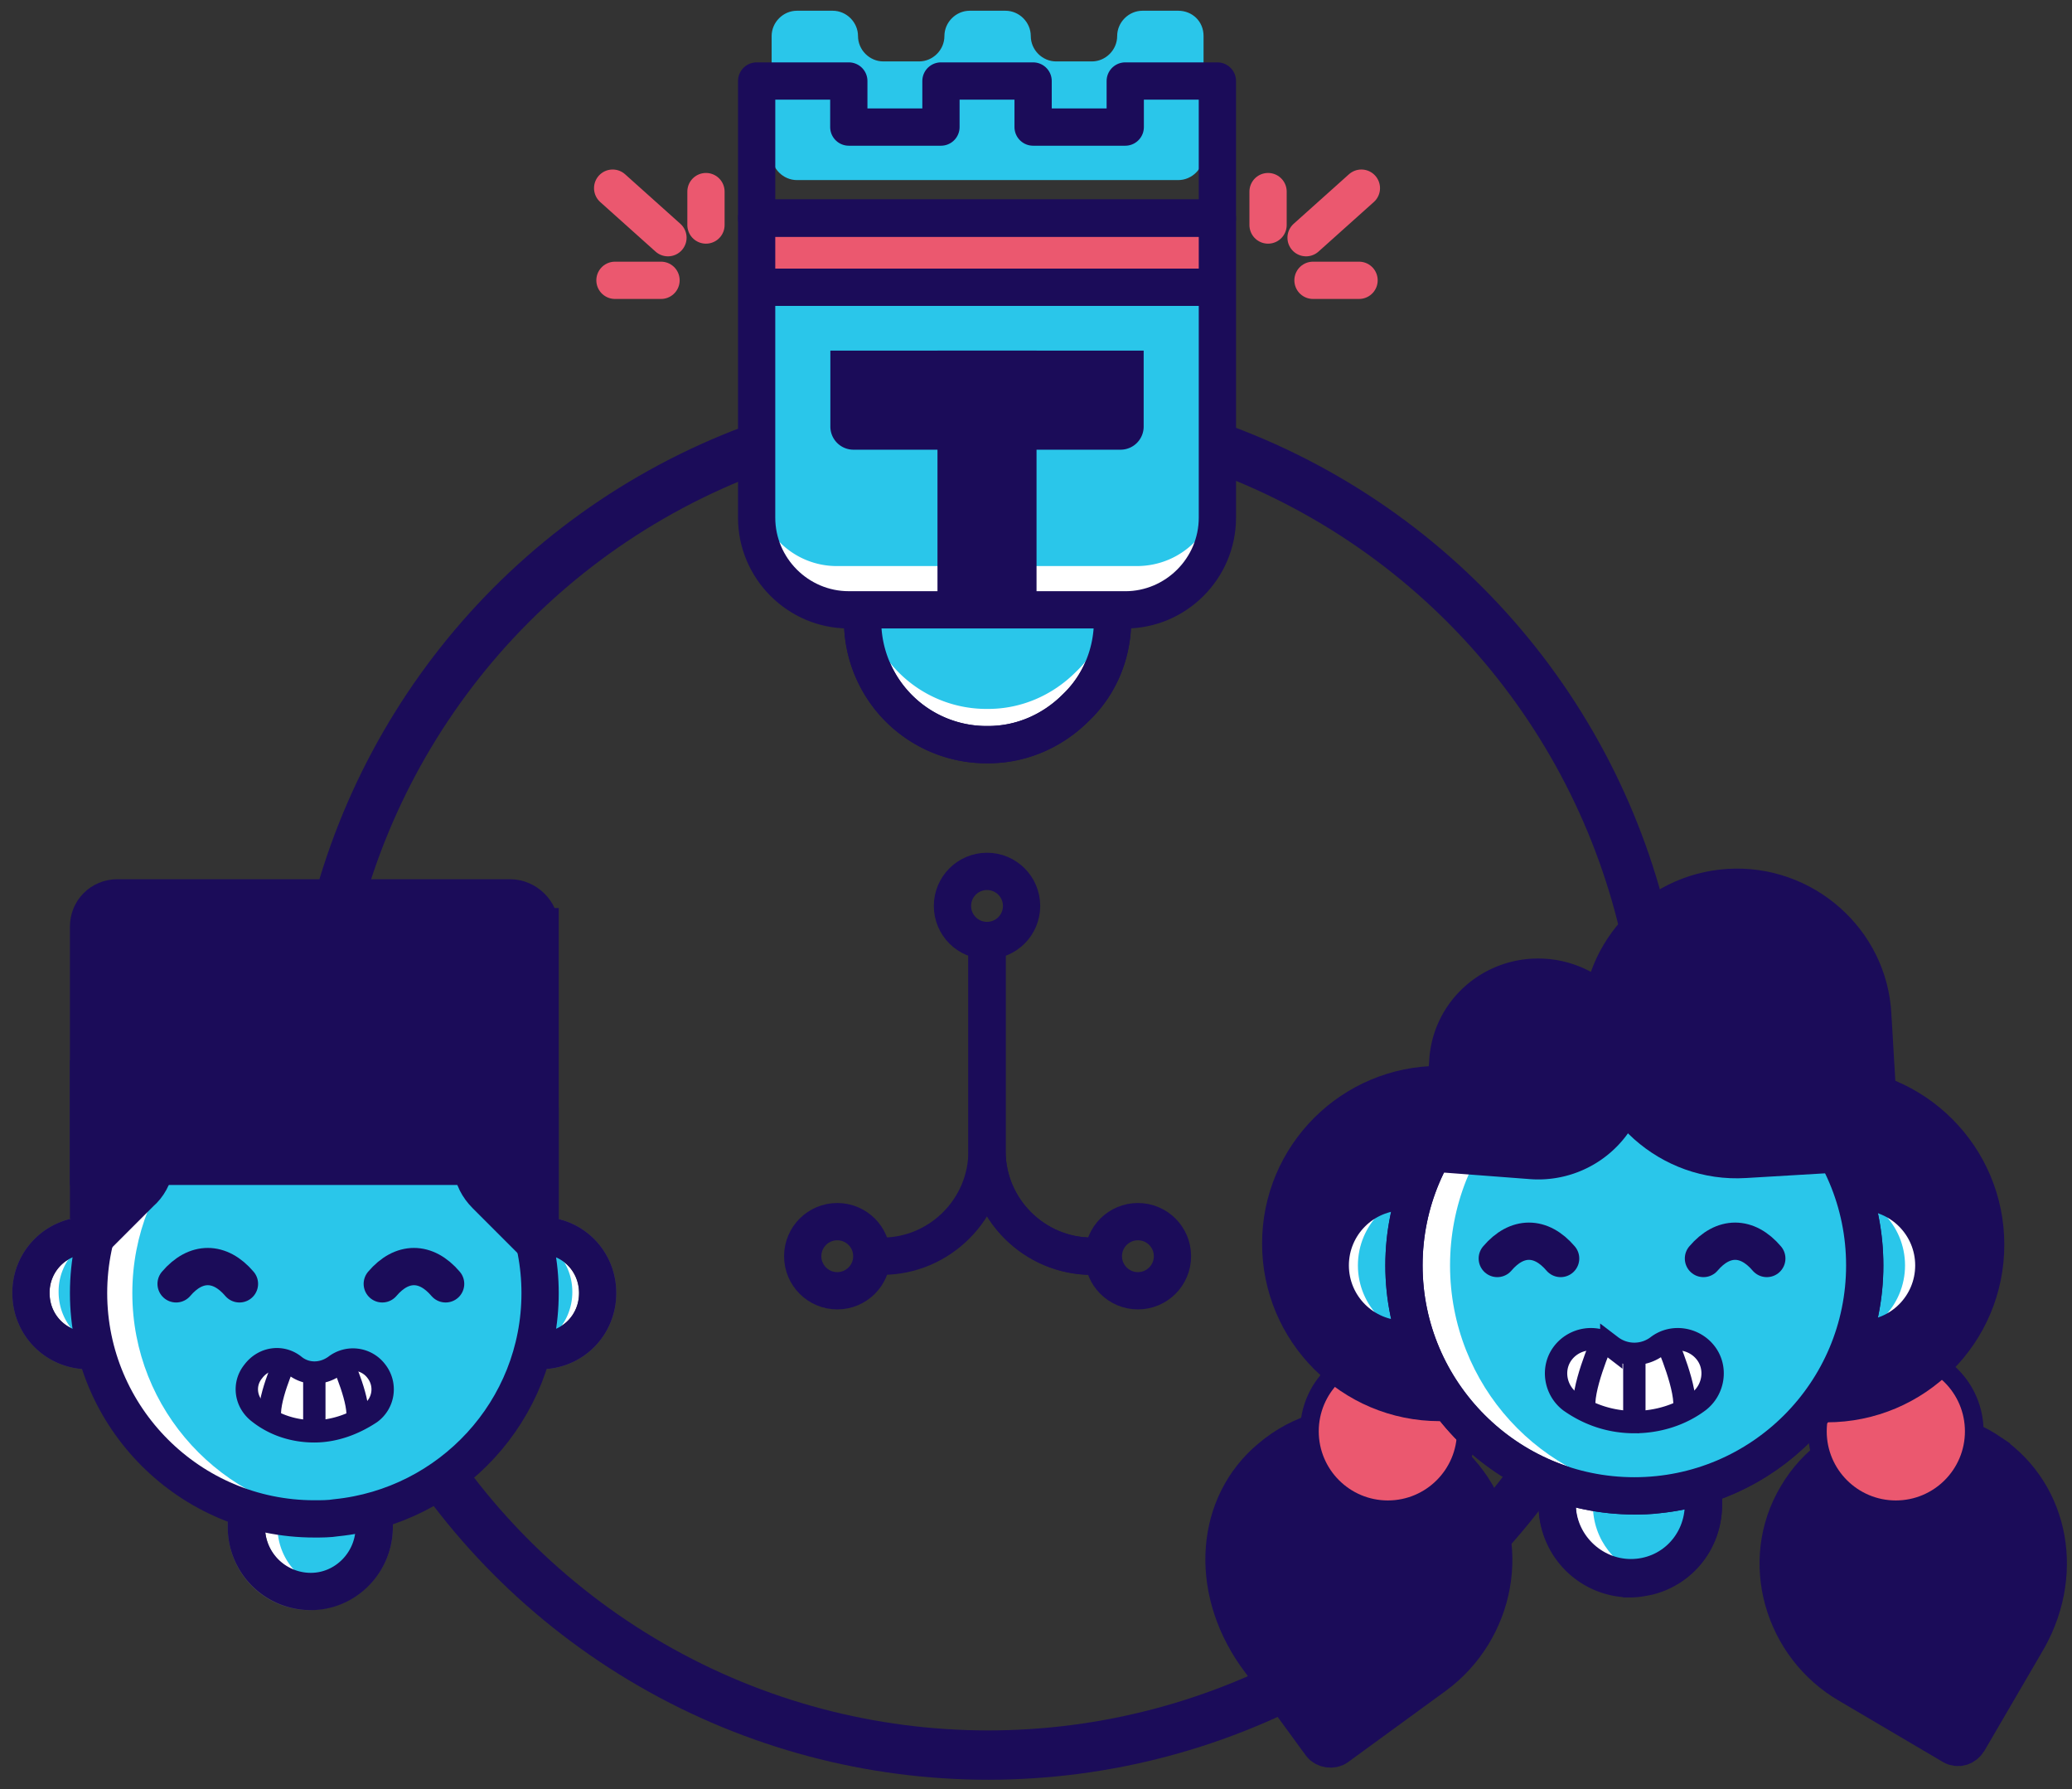<svg xmlns="http://www.w3.org/2000/svg" width="139" height="120"><rect width="100%" height="100%" fill="#333333" stroke="none"/><g fill="none" fill-rule="evenodd" transform="translate(2 .41)"><circle cx="64.291" cy="72.095" r="45.205" stroke="#1B0C59" stroke-linecap="round" stroke-linejoin="round" stroke-width="3.308"/><g transform="translate(79.59 58.727)"><path fill="#FFF" stroke="#1B0C59" stroke-width="2.5" d="M32.686 35.623v6.182c0 2.318-1.545 4.25-3.709 4.79-.386.078-.772.155-1.159.155a4.93 4.93 0 0 1-4.945-4.945v-6.182h9.813z"/><path fill="#2AC6EA" d="M32.686 35.623v6.182c0 2.318-1.545 4.25-3.709 4.79-2.163-.54-3.709-2.472-3.709-4.79v-6.182h7.418z"/><path stroke="#1B0C59" stroke-width="2.5" d="M27.818 46.673c-2.704 0-4.945-2.241-4.945-4.946v-6.182h9.813v6.182c0 2.782-2.163 4.946-4.868 4.946z"/><g transform="translate(0 13.136)"><path fill="#1B0C59" stroke="#1B0C59" stroke-width="2.5" d="M52.005 25.19c-4.405-3.013-10.432-1.622-13.06 2.86-2.627 4.405-.927 10.123 3.478 12.673l6.954 4.095c.387.232.85.077 1.082-.309l3.786-6.49c2.782-4.56 1.778-10.046-2.24-12.828zm-48.373.31c4.095-3.477 10.2-2.627 13.29 1.623 3.014 4.095 1.855 9.968-2.24 12.982l-6.568 4.79c-.31.232-.85.155-1.082-.154l-4.405-6.027C-.54 34.154-.077 28.59 3.632 25.5z"/><circle cx="45.591" cy="23.723" r="4.636" stroke="#1B0C59" stroke-width="2.5"/><circle cx="45.591" cy="23.723" r="4.636" fill="#EB586F"/><circle cx="11.514" cy="23.723" r="4.636" stroke="#1B0C59" stroke-width="2.5"/><circle cx="11.514" cy="23.723" r="4.636" fill="#EB586F"/><circle cx="14.991" cy="11.127" r="10.664" fill="#1B0C59" stroke="#1B0C59" stroke-width="2.5"/><circle cx="40.955" cy="11.205" r="10.664" fill="#1B0C59" stroke="#1B0C59" stroke-width="2.5"/></g><circle cx="12.595" cy="25.732" r="4.945" fill="#FFF"/><circle cx="14.45" cy="25.732" r="4.945" fill="#2AC6EA"/><circle cx="12.595" cy="25.732" r="4.945" stroke="#1B0C59" stroke-width="2.5"/><circle cx="43.195" cy="25.732" r="4.945" fill="#FFF"/><circle cx="41.264" cy="25.732" r="4.945" fill="#2AC6EA"/><circle cx="43.195" cy="25.732" r="4.945" stroke="#1B0C59" stroke-width="2.5"/><path fill="#FFF" stroke="#1B0C59" stroke-width="2.5" d="M43.505 25.732c0 8.036-6.105 14.604-13.91 15.377-.54.077-1.004.077-1.545.077-8.5 0-15.455-6.954-15.455-15.454s6.878-15.455 15.455-15.455c.54 0 1.005 0 1.545.078 7.882.772 13.91 7.34 13.91 15.377z"/><path fill="#2AC6EA" d="M43.505 25.732c0 8.036-6.105 14.604-13.91 15.377-7.804-.773-13.909-7.34-13.909-15.377s6.105-14.605 13.91-15.377c7.881.772 13.909 7.34 13.909 15.377z"/><circle cx="28.05" cy="25.732" r="15.455" stroke="#1B0C59" stroke-width="2.5"/><g stroke="#1B0C59" stroke-width="1.5"><path fill="#FFF" d="M28.05 36.24c-1.545 0-3.014-.463-4.327-1.39-1.005-.773-1.237-2.24-.464-3.245.773-1.005 2.241-1.237 3.246-.464a2.55 2.55 0 0 0 3.09 0c1.005-.773 2.473-.541 3.246.464.773 1.004.54 2.472-.464 3.245-1.236.927-2.782 1.39-4.327 1.39z"/><path d="M25.886 30.832s-1.468 3.323-1.159 4.636m5.487-4.636s1.468 3.323 1.159 4.636M28.05 31.76v4.48"/></g><path fill="#1B0C59" stroke="#1B0C59" stroke-width="2.5" d="M22.023 6.414a6.149 6.149 0 0 1 5.718 6.568 6.149 6.149 0 0 1-6.568 5.718l-6.105-.464.464-6.104c.154-3.4 3.09-5.95 6.49-5.718z"/><path fill="#1B0C59" stroke="#1B0C59" stroke-width="2.5" d="M34.386.386c-5.022.31-8.886 4.637-8.577 9.66.31 5.022 4.636 8.886 9.66 8.577l9.117-.541-.54-9.118C43.813 3.94 39.408.077 34.385.386z"/><path stroke="#1B0C59" stroke-linecap="round" stroke-linejoin="round" stroke-width="2.5" d="M18.855 25.268c1.313-1.545 2.936-1.545 4.25 0m9.581 0c1.314-1.545 2.937-1.545 4.25 0"/></g><g transform="translate(0 59.5)"><path fill="#1B0C59" stroke="#1B0C59" stroke-width="2.5" d="M34.232 2.24v24.574H3.94V2.24c0-1.082.85-1.932 1.932-1.932h26.35c1.082 0 2.009.927 2.009 1.932z"/><path fill="#FFF" stroke="#454553" stroke-width="2.5" d="M23.105 37.09v5.41c0 2.01-1.391 3.71-3.246 4.173a4.56 4.56 0 0 1-1.082.154c-2.395 0-4.25-1.932-4.25-4.327v-5.41h8.578z"/><path fill="#2AC6EA" d="M23.105 37.09v5.41c0 2.01-1.391 3.71-3.246 4.173a4.313 4.313 0 0 1-3.245-4.173v-5.41h6.49z"/><path stroke="#1B0C59" stroke-width="2.5" d="M18.855 46.827a4.32 4.32 0 0 1-4.328-4.327v-5.41h8.578v5.41c0 2.395-1.932 4.327-4.25 4.327z"/><circle cx="19.086" cy="26.814" r="15.145" fill="#FFF"/><path fill="#FFF" stroke="#454553" stroke-width="2.5" d="M34.232 22.95c2.163 0 3.863 1.7 3.863 3.864 0 2.163-1.7 3.863-3.863 3.863"/><path fill="#2AC6EA" d="M32.532 22.873c2.163 0 3.863 1.7 3.863 3.863 0 2.164-1.7 3.864-3.863 3.864"/><path stroke="#1B0C59" stroke-width="2.5" d="M34.232 22.95c2.163 0 3.863 1.7 3.863 3.864 0 2.163-1.7 3.863-3.863 3.863"/><path fill="#FFF" stroke="#454553" stroke-width="2.5" d="M3.94 22.95a3.826 3.826 0 0 0-3.863 3.864c0 2.163 1.7 3.863 3.864 3.863"/><path fill="#2AC6EA" d="M5.795 22.873a3.826 3.826 0 0 0-3.863 3.863c0 2.164 1.7 3.864 3.863 3.864"/><path stroke="#1B0C59" stroke-width="2.5" d="M3.94 22.95a3.826 3.826 0 0 0-3.863 3.864c0 2.163 1.7 3.863 3.864 3.863"/><circle cx="19.086" cy="26.814" r="15.145" fill="#FFF"/><path fill="#2AC6EA" d="M34.232 26.814c0 7.881-6.027 14.295-13.677 15.068-7.65-.773-13.678-7.187-13.678-15.068 0-7.882 6.028-14.296 13.678-15.069 7.65.773 13.677 7.264 13.677 15.069z"/><path stroke="#1B0C59" stroke-width="2.5" d="M34.232 26.814c0 7.881-6.027 14.295-13.677 15.068-.464.077-1.005.077-1.469.077-8.345 0-15.145-6.8-15.145-15.145 0-8.346 6.8-15.146 15.145-15.146.464 0 1.005 0 1.469.077 7.65.773 13.677 7.264 13.677 15.069z"/><path fill="#1B0C59" stroke="#1B0C59" stroke-width="2.5" d="M8.423 18.314c-.155.695-.464 1.313-1.005 1.777l-2.473 2.473-.231-.232-.696-.696v-7.418c1.237-.386 2.55-.077 3.477.927.387.387.619.773.773 1.16.232.618.31 1.313.155 2.009zm25.809-3.941v7.186l-.696.696-.463.463-2.473-2.473c-.54-.54-.85-1.159-.927-1.854-.155-.696 0-1.391.232-2.086.154-.387.386-.773.772-1.082.928-1.005 2.318-1.237 3.555-.85z"/><path fill="#1B0C59" stroke="#1B0C59" stroke-width="2.5" d="M3.941 12.441h30.214v5.873H3.941z"/><g stroke="#1B0C59" stroke-width="1.5"><path fill="#FFF" d="M19.086 36.086c-1.313 0-2.627-.386-3.709-1.236-.927-.695-1.082-1.932-.386-2.782.695-.927 1.932-1.082 2.782-.386.772.618 1.854.618 2.704 0a1.965 1.965 0 0 1 2.782.386 1.965 1.965 0 0 1-.386 2.782c-1.16.773-2.473 1.236-3.787 1.236z"/><path d="M17.155 31.295s-1.314 2.86-1.005 4.019m4.79-3.941s1.315 2.859 1.005 4.018m-2.859-3.323v4.018"/></g><path stroke="#1B0C59" stroke-linecap="round" stroke-linejoin="round" stroke-width="2.5" d="M9.814 26.195c1.313-1.545 2.936-1.545 4.25 0m9.581 0c1.314-1.545 2.937-1.545 4.25 0"/></g><path fill="#FFF" stroke="#1B0C59" stroke-linecap="round" stroke-linejoin="round" stroke-width="2.5" d="M72.636 31.527v9.66c0 2.318-.927 4.404-2.472 5.872-1.546 1.546-3.632 2.473-5.873 2.473h-.077a8.31 8.31 0 0 1-8.346-8.346v-9.659h16.768z"/><path fill="#2AC6EA" d="M72.636 29.132v9.659c0 2.318-.927 4.404-2.472 5.873-1.546 1.545-3.632 2.472-5.873 2.472h-.077a8.31 8.31 0 0 1-8.346-8.345v-9.66h16.768z"/><path stroke="#1B0C59" stroke-linecap="round" stroke-linejoin="round" stroke-width="2.5" d="M72.636 31.527v9.66c0 2.318-.927 4.404-2.472 5.872-1.546 1.546-3.632 2.473-5.873 2.473h-.077a8.31 8.31 0 0 1-8.346-8.346v-9.659h16.768z"/><path fill="#FFF" d="M73.486 40.49H54.941c-3.4 0-6.182-2.78-6.182-6.18V14.217h30.91V34.31c0 3.4-2.783 6.182-6.183 6.182z"/><path fill="#2AC6EA" d="M74.26 37.555H54.167a5.376 5.376 0 0 1-5.409-5.41v-17.54h30.91v17.618c0 2.936-2.396 5.332-5.41 5.332z"/><path fill="#EB586F" d="M48.913 14.218h30.6v4.714h-30.6z"/><path stroke="#1B0C59" stroke-linecap="round" stroke-linejoin="round" stroke-width="2.5" d="M73.486 40.49H54.941c-3.4 0-6.182-2.78-6.182-6.18V14.217h30.91V34.31c0 3.4-2.783 6.182-6.183 6.182z"/><path fill="#2AC6EA" d="M78.74 2.01v7.958c0 .927-.772 1.7-1.7 1.7H51.465c-.928 0-1.7-.773-1.7-1.7V2.01c0-.927.772-1.7 1.7-1.7h2.395c.927 0 1.7.773 1.7 1.7 0 .927.773 1.7 1.7 1.7h2.396c.927 0 1.7-.773 1.7-1.7 0-.927.772-1.7 1.7-1.7h2.395c.927 0 1.7.773 1.7 1.7 0 .927.773 1.7 1.7 1.7h2.395c.928 0 1.7-.773 1.7-1.7 0-.927.773-1.7 1.7-1.7h2.396c.927 0 1.7.696 1.7 1.7z"/><path stroke="#1B0C59" stroke-linecap="round" stroke-linejoin="round" stroke-width="2.5" d="M79.668 5.023v9.195H48.76V5.023h6.182v3.09h6.182v-3.09h6.182v3.09h6.181v-3.09zm-.154 13.832h-30.6"/><path fill="#1B0C59" d="M73.177 29.75H55.25a1.55 1.55 0 0 1-1.545-1.545v-5.1h21.018v5.1a1.55 1.55 0 0 1-1.546 1.545z"/><path fill="#1B0C59" d="M60.891 23.105h6.645v17.386h-6.645z"/><path stroke="#EB586F" stroke-linecap="round" stroke-linejoin="round" stroke-width="2.5" d="M42.81 15.532l-3.71-3.323m3.245 6.181h-3.09m6.105-3.708V12.44M85.618 15.532l3.71-3.323m-3.246 6.181h3.09m-6.104-3.708V12.44"/><g stroke="#1B0C59" stroke-linecap="round" stroke-linejoin="round" stroke-width="2.5" transform="translate(51.773 57.955)"><path d="M12.44 4.714v14.14c0 3.864 3.17 7.032 7.033 7.032"/><path d="M12.44 4.714v14.14c0 3.864 3.17 7.032 7.033 7.032M12.44 4.714v14.14c0 3.864-3.167 7.032-7.03 7.032"/><circle cx="2.395" cy="25.886" r="2.318"/><circle cx="22.564" cy="25.886" r="2.318"/><circle cx="12.441" cy="2.395" r="2.318"/></g></g></svg>